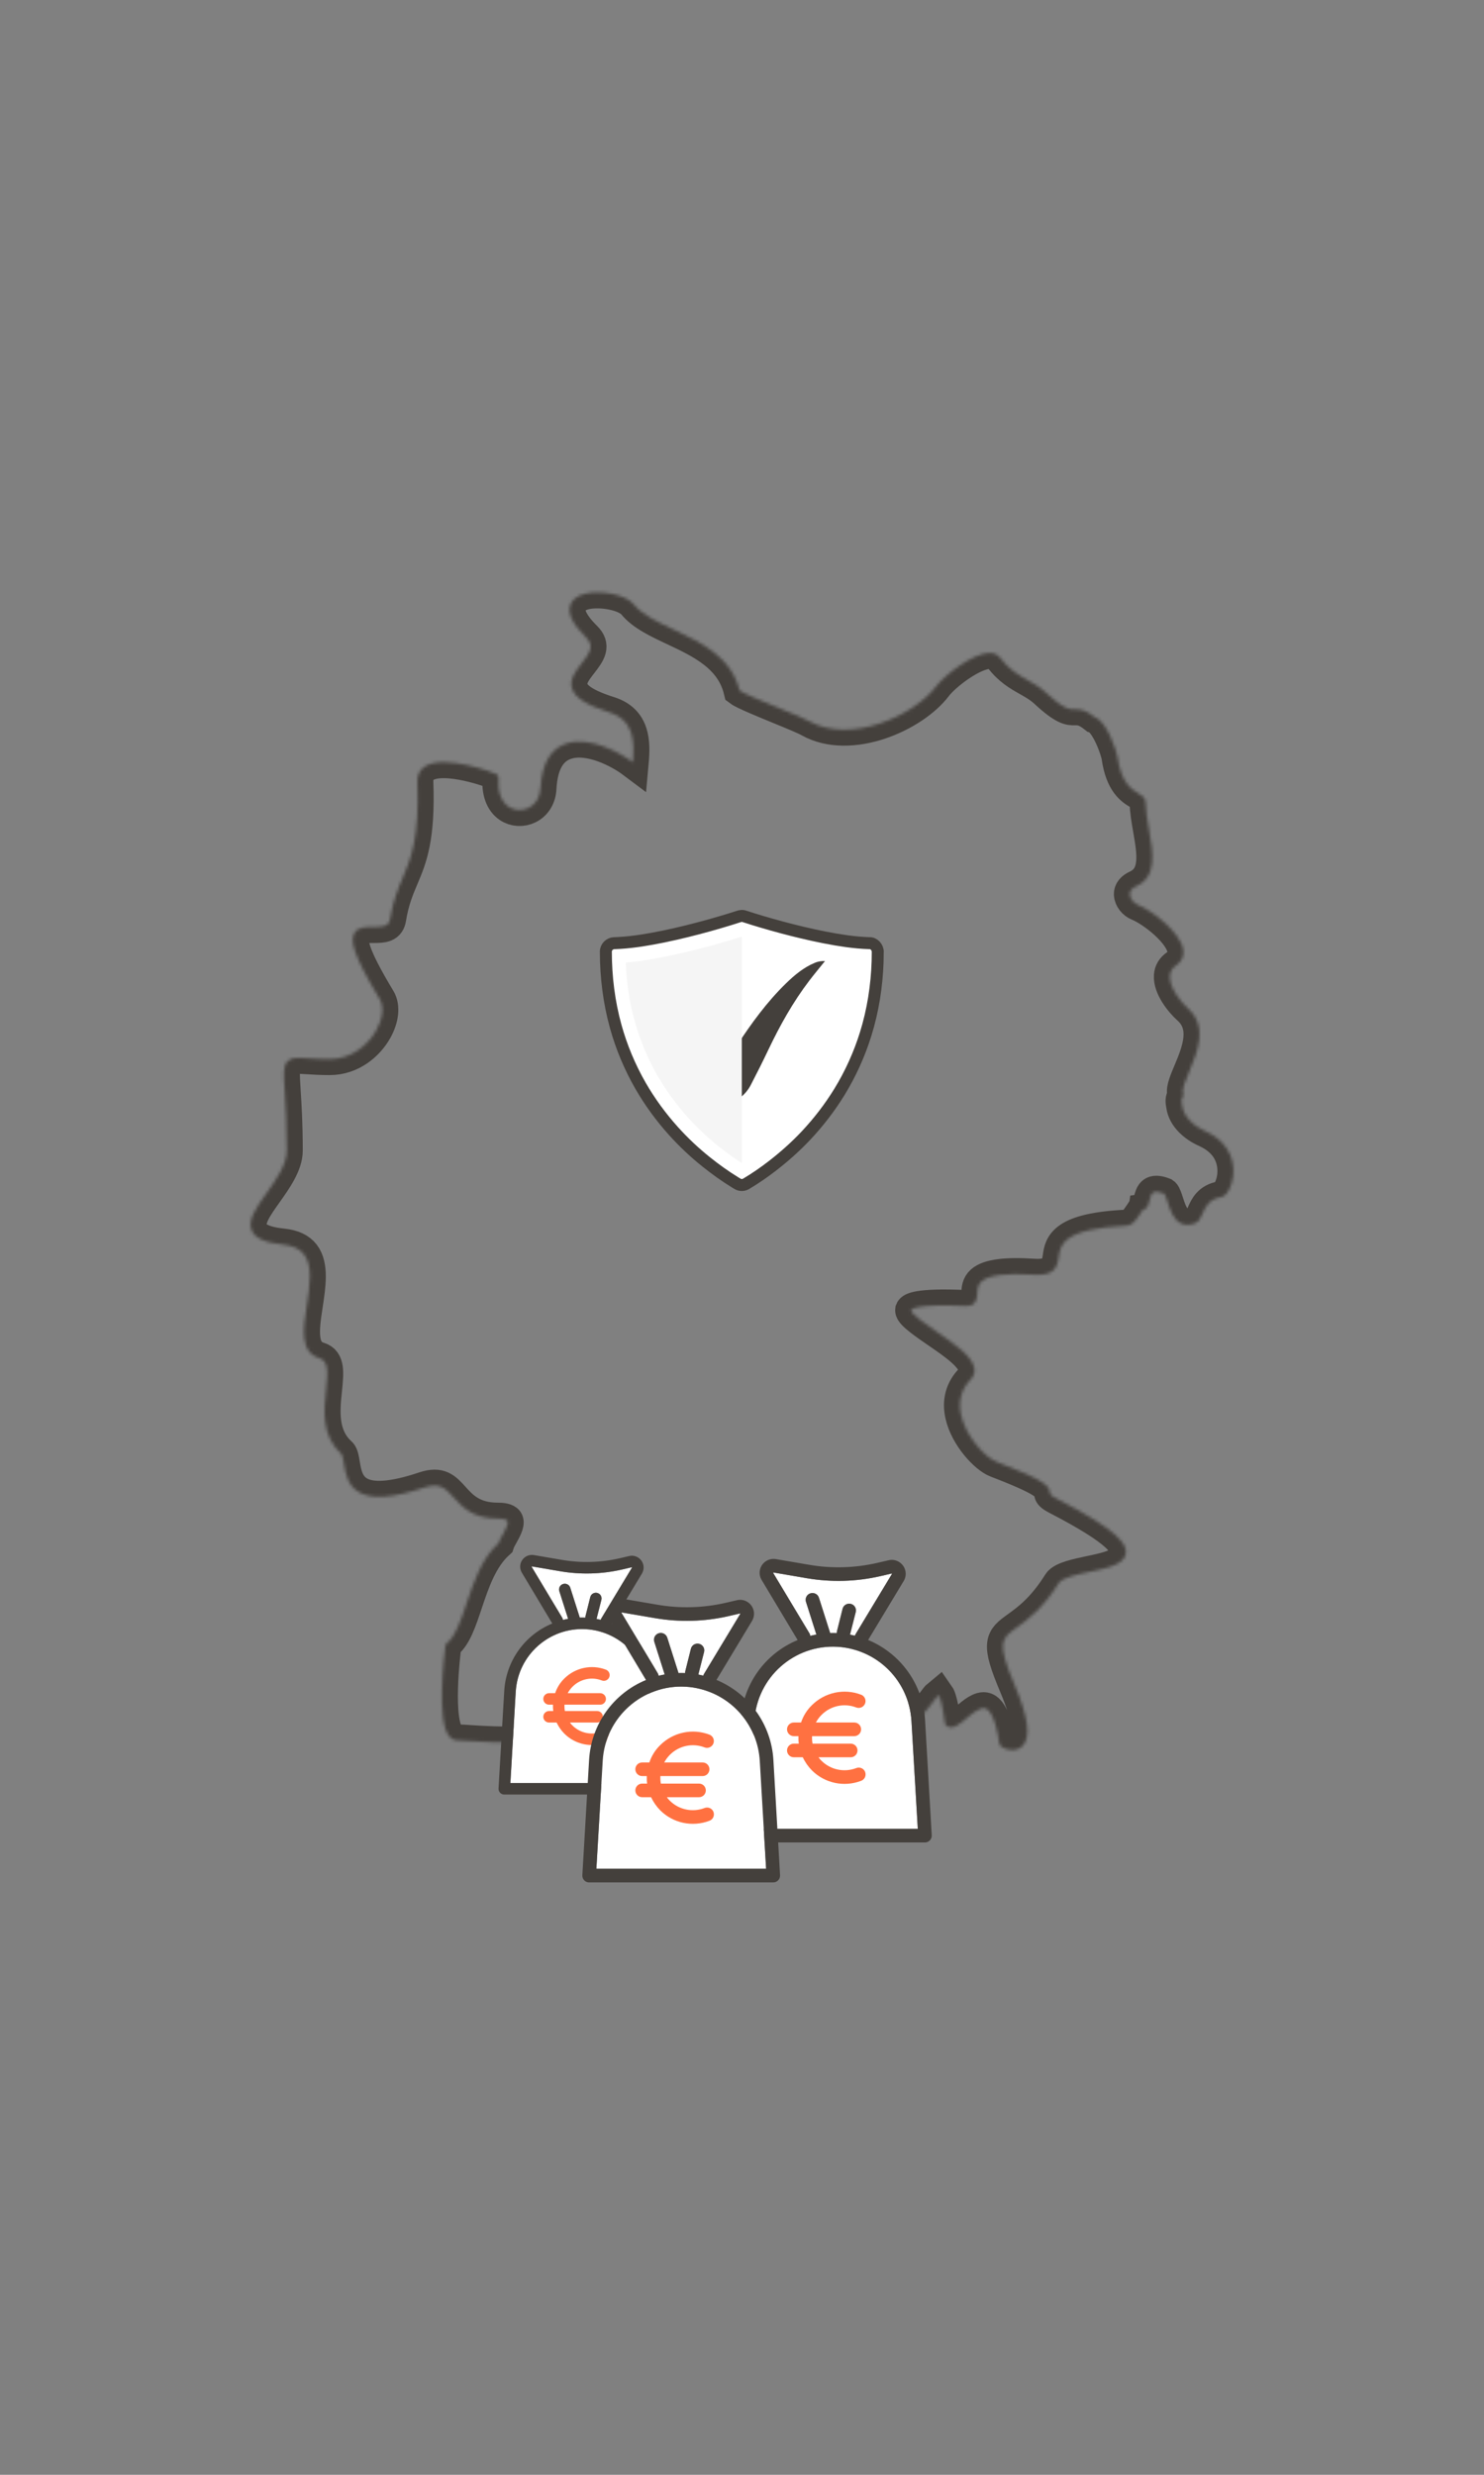 <svg width="480" height="800" viewBox="0 0 480 800" fill="none" xmlns="http://www.w3.org/2000/svg">
<rect x="0" y="0" width="480" height="800" fill="#808080" stroke="none"/>
<mask id="path-1-inside-1_1_7538" fill="white">
<path d="M389.842 365.675C386.537 364.196 382.843 361.243 382.352 357.326C382.099 355.943 382.04 355.417 382.583 354.523C382.784 354.179 382.83 353.769 382.698 353.393C382.247 352.115 383.487 349.167 384.685 346.319C387.251 340.206 390.766 331.838 384.322 326.068C381.807 323.818 378.145 319.134 378.389 315.448C378.48 314.041 379.154 312.927 380.459 312.038C382.167 310.865 382.956 309.208 382.741 307.241C382.132 301.627 372.773 294.419 368.075 292.512C366.665 291.965 365.487 290.432 365.449 289.1C365.411 288.013 366.142 287.119 367.61 286.44C374.282 283.374 372.947 275.687 371.653 268.251C371.13 265.241 370.593 262.127 370.515 259.171C370.432 257.786 369.299 257.115 368.203 256.465C366.134 255.241 362.665 253.187 361.449 244.698C361.223 242.883 357.975 233.117 354.211 231.919C351.094 229.425 349.47 229.267 347.601 229.291C345.996 229.345 344.133 229.355 337.977 223.626C336.17 221.98 334.218 220.88 332.331 219.817C329.426 218.179 326.424 216.482 323.501 212.638C322.985 211.932 321.981 211.091 320.137 211.078H320.091C314.827 211.078 305.645 218.125 302.85 221.814C295.508 231.514 275.026 240.556 261.818 233.184C260.355 232.341 256.545 230.775 252.129 228.966C247.476 227.057 240.542 224.211 239.197 223.199C236.558 212.305 226.71 207.671 218.017 203.58C212.701 201.08 207.686 198.723 204.886 195.249C202.285 192.143 194.419 190.841 189.678 191.818C186.067 192.57 184.821 194.358 184.418 195.73C183.61 198.452 185.264 201.802 189.476 205.977C192.309 208.766 190.867 210.933 188.072 214.525C186.126 217.03 184.118 219.621 185.03 222.56C185.957 225.546 189.67 227.924 197.077 230.279C205.176 232.81 205.251 239.909 204.664 246.384C200.18 243.02 190.854 238.201 183.667 240.212C178.233 241.726 175.258 246.629 174.829 254.79C174.692 257.676 173.306 259.996 171.014 261.147C168.922 262.2 166.447 262.073 164.552 260.806C162.079 259.147 160.898 255.837 161.233 251.493C161.274 250.991 161.027 250.505 160.592 250.247C159.776 249.756 144.046 243.896 137.667 247.619C135.861 248.677 134.937 250.409 134.996 252.637C135.67 271.003 132.921 277.494 130.26 283.766C128.733 287.369 127.154 291.092 126.22 296.87C125.817 299.444 124.182 299.705 120.579 299.664C118.236 299.664 115.782 299.621 114.633 301.627C113.264 304.027 114.128 308.572 122.8 322.951C124.273 325.376 123.855 329.25 121.712 333.067C119.183 337.567 113.889 342.372 106.622 342.372C103.754 342.372 101.494 342.227 99.676 342.112C96.213 341.884 94.304 341.763 93.021 343.051C91.563 344.509 91.719 346.955 92.1 352.861C92.379 357.229 92.763 363.216 92.763 371.949C92.763 376.473 89.271 381.386 86.186 385.727C82.841 390.436 79.949 394.503 81.477 397.873C82.586 400.316 85.791 401.725 91.555 402.313C94.745 402.657 96.968 403.696 98.345 405.484C101.188 409.178 100.197 415.68 99.236 421.968C98.098 429.426 96.919 437.136 103.287 439.026C106.278 439.963 106.074 443.365 105.462 449.303C104.78 455.889 103.934 464.082 110.241 469.774C110.77 470.262 111.019 471.777 111.261 473.245C111.741 476.158 112.404 480.145 116.021 482.322C120.093 484.773 127.052 484.29 137.273 480.853C142.333 479.192 144.057 481.125 146.696 484.035C149.466 487.098 152.919 490.916 161.097 490.916C163.494 490.916 164.015 491.49 164.117 491.667C164.608 492.505 163.29 494.857 162.501 496.264C161.958 497.233 161.478 498.094 161.239 498.849C155.759 503.807 153.174 511.537 150.889 518.372C149.066 523.827 147.346 528.976 144.556 531.162C144.28 531.376 144.103 531.693 144.057 532.04C143.735 534.528 141.061 556.478 145.364 561.37C146.062 562.164 146.943 562.583 147.883 562.58C148.838 562.602 150.21 562.693 151.834 562.798C162.501 563.509 173.231 563.856 177.25 559.971C178.319 558.935 178.861 557.611 178.815 556.124C178.662 552.969 180.053 551.187 183.189 550.51C192.633 548.497 211.617 557.396 212.653 559.917C212.653 562.025 212.363 563.525 212.148 564.621C211.891 565.971 211.684 567.04 212.398 567.963C213.297 569.131 214.817 569.23 219.851 569.563C221.577 569.676 223.727 569.818 226.399 570.039C227.932 570.165 229.285 571.059 230.589 571.92C231.875 572.769 233.196 573.641 234.633 573.641C235.035 573.641 235.454 573.572 235.876 573.413C238.16 572.559 239.908 569.295 241.903 562.159C242.413 560.433 245.511 557.815 249.396 557.469C252.69 557.176 257.444 558.438 261.281 566.103C262.419 568.406 263.737 569.614 265.305 569.794C268.081 570.151 270.368 567.268 273.313 563.681C278.111 557.845 283.566 551.235 291.73 555.254C296.394 557.512 299.596 553.12 301.723 550.215C302.292 549.442 303.108 548.328 303.586 547.944C303.959 548.472 304.746 550.36 305.645 557.034C305.701 557.431 305.93 557.786 306.273 557.992C308.247 559.187 310.37 557.37 312.639 555.455C314.639 553.764 317.141 551.648 318.824 552.295C319.909 552.704 321.917 554.714 323.235 563.598C323.399 564.599 324.631 565.152 325.63 565.442C327.772 566.062 329.678 565.614 330.889 564.25C333.413 561.413 332.57 555.12 328.309 545.012C322.338 530.823 323.729 529.819 328.905 526.077C332.425 523.537 337.238 520.061 342.465 511.725C343.539 509.988 348.495 508.943 352.474 508.103C358.233 506.889 363.672 505.743 364.158 502.159C364.544 499.324 362.203 495.012 341.939 484.529C339.714 483.38 339.668 482.98 339.63 482.628C339.381 480.386 338.409 478.698 322.228 472.48C318.73 471.13 312.413 464.434 310.856 457.411C309.873 452.973 310.902 449.137 313.909 446.012C314.872 445.021 315.313 443.824 315.189 442.556C314.789 438.599 308.837 434.519 303.079 430.569C299.884 428.381 294.539 424.714 294.708 423.493C294.796 423.28 296.074 421.425 312.368 422.172C312.459 422.174 312.547 422.174 312.631 422.174C315.871 422.174 316.008 419.624 316.091 418.083C316.169 416.668 316.242 415.326 317.484 414.222C319.769 412.201 325.361 411.479 334.044 412.042C340.986 412.536 341.923 409.854 342.42 406.319C342.962 402.461 343.706 397.183 364.603 396.189C366.287 396.069 367.476 394.329 368.62 392.646C369.009 392.074 369.597 391.212 369.624 391.118C371.111 390.906 371.479 389.37 371.771 388.133C372.029 387.051 372.322 385.826 373.092 385.424C373.766 385.072 374.964 385.217 376.483 385.818C376.859 386.079 377.377 387.676 377.718 388.734C378.521 391.207 379.522 394.286 381.973 395.467C383.299 396.103 384.832 396.09 386.626 395.416C387.82 394.89 388.371 393.639 388.959 392.315C389.917 390.13 391.01 387.655 394.964 386.984C396.967 386.648 398.452 383.319 398.828 380.358C399.217 377.324 399.12 369.823 389.829 365.673L389.842 365.675Z"/>
</mask>
<path d="M389.842 365.675C386.537 364.196 382.843 361.243 382.352 357.326C382.099 355.943 382.04 355.417 382.583 354.523C382.784 354.179 382.83 353.769 382.698 353.393C382.247 352.115 383.487 349.167 384.685 346.319C387.251 340.206 390.766 331.838 384.322 326.068C381.807 323.818 378.145 319.134 378.389 315.448C378.48 314.041 379.154 312.927 380.459 312.038C382.167 310.865 382.956 309.208 382.741 307.241C382.132 301.627 372.773 294.419 368.075 292.512C366.665 291.965 365.487 290.432 365.449 289.1C365.411 288.013 366.142 287.119 367.61 286.44C374.282 283.374 372.947 275.687 371.653 268.251C371.13 265.241 370.593 262.127 370.515 259.171C370.432 257.786 369.299 257.115 368.203 256.465C366.134 255.241 362.665 253.187 361.449 244.698C361.223 242.883 357.975 233.117 354.211 231.919C351.094 229.425 349.47 229.267 347.601 229.291C345.996 229.345 344.133 229.355 337.977 223.626C336.17 221.98 334.218 220.88 332.331 219.817C329.426 218.179 326.424 216.482 323.501 212.638C322.985 211.932 321.981 211.091 320.137 211.078H320.091C314.827 211.078 305.645 218.125 302.85 221.814C295.508 231.514 275.026 240.556 261.818 233.184C260.355 232.341 256.545 230.775 252.129 228.966C247.476 227.057 240.542 224.211 239.197 223.199C236.558 212.305 226.71 207.671 218.017 203.58C212.701 201.08 207.686 198.723 204.886 195.249C202.285 192.143 194.419 190.841 189.678 191.818C186.067 192.57 184.821 194.358 184.418 195.73C183.61 198.452 185.264 201.802 189.476 205.977C192.309 208.766 190.867 210.933 188.072 214.525C186.126 217.03 184.118 219.621 185.03 222.56C185.957 225.546 189.67 227.924 197.077 230.279C205.176 232.81 205.251 239.909 204.664 246.384C200.18 243.02 190.854 238.201 183.667 240.212C178.233 241.726 175.258 246.629 174.829 254.79C174.692 257.676 173.306 259.996 171.014 261.147C168.922 262.2 166.447 262.073 164.552 260.806C162.079 259.147 160.898 255.837 161.233 251.493C161.274 250.991 161.027 250.505 160.592 250.247C159.776 249.756 144.046 243.896 137.667 247.619C135.861 248.677 134.937 250.409 134.996 252.637C135.67 271.003 132.921 277.494 130.26 283.766C128.733 287.369 127.154 291.092 126.22 296.87C125.817 299.444 124.182 299.705 120.579 299.664C118.236 299.664 115.782 299.621 114.633 301.627C113.264 304.027 114.128 308.572 122.8 322.951C124.273 325.376 123.855 329.25 121.712 333.067C119.183 337.567 113.889 342.372 106.622 342.372C103.754 342.372 101.494 342.227 99.676 342.112C96.213 341.884 94.304 341.763 93.021 343.051C91.563 344.509 91.719 346.955 92.1 352.861C92.379 357.229 92.763 363.216 92.763 371.949C92.763 376.473 89.271 381.386 86.186 385.727C82.841 390.436 79.949 394.503 81.477 397.873C82.586 400.316 85.791 401.725 91.555 402.313C94.745 402.657 96.968 403.696 98.345 405.484C101.188 409.178 100.197 415.68 99.236 421.968C98.098 429.426 96.919 437.136 103.287 439.026C106.278 439.963 106.074 443.365 105.462 449.303C104.78 455.889 103.934 464.082 110.241 469.774C110.77 470.262 111.019 471.777 111.261 473.245C111.741 476.158 112.404 480.145 116.021 482.322C120.093 484.773 127.052 484.29 137.273 480.853C142.333 479.192 144.057 481.125 146.696 484.035C149.466 487.098 152.919 490.916 161.097 490.916C163.494 490.916 164.015 491.49 164.117 491.667C164.608 492.505 163.29 494.857 162.501 496.264C161.958 497.233 161.478 498.094 161.239 498.849C155.759 503.807 153.174 511.537 150.889 518.372C149.066 523.827 147.346 528.976 144.556 531.162C144.28 531.376 144.103 531.693 144.057 532.04C143.735 534.528 141.061 556.478 145.364 561.37C146.062 562.164 146.943 562.583 147.883 562.58C148.838 562.602 150.21 562.693 151.834 562.798C162.501 563.509 173.231 563.856 177.25 559.971C178.319 558.935 178.861 557.611 178.815 556.124C178.662 552.969 180.053 551.187 183.189 550.51C192.633 548.497 211.617 557.396 212.653 559.917C212.653 562.025 212.363 563.525 212.148 564.621C211.891 565.971 211.684 567.04 212.398 567.963C213.297 569.131 214.817 569.23 219.851 569.563C221.577 569.676 223.727 569.818 226.399 570.039C227.932 570.165 229.285 571.059 230.589 571.92C231.875 572.769 233.196 573.641 234.633 573.641C235.035 573.641 235.454 573.572 235.876 573.413C238.16 572.559 239.908 569.295 241.903 562.159C242.413 560.433 245.511 557.815 249.396 557.469C252.69 557.176 257.444 558.438 261.281 566.103C262.419 568.406 263.737 569.614 265.305 569.794C268.081 570.151 270.368 567.268 273.313 563.681C278.111 557.845 283.566 551.235 291.73 555.254C296.394 557.512 299.596 553.12 301.723 550.215C302.292 549.442 303.108 548.328 303.586 547.944C303.959 548.472 304.746 550.36 305.645 557.034C305.701 557.431 305.93 557.786 306.273 557.992C308.247 559.187 310.37 557.37 312.639 555.455C314.639 553.764 317.141 551.648 318.824 552.295C319.909 552.704 321.917 554.714 323.235 563.598C323.399 564.599 324.631 565.152 325.63 565.442C327.772 566.062 329.678 565.614 330.889 564.25C333.413 561.413 332.57 555.12 328.309 545.012C322.338 530.823 323.729 529.819 328.905 526.077C332.425 523.537 337.238 520.061 342.465 511.725C343.539 509.988 348.495 508.943 352.474 508.103C358.233 506.889 363.672 505.743 364.158 502.159C364.544 499.324 362.203 495.012 341.939 484.529C339.714 483.38 339.668 482.98 339.63 482.628C339.381 480.386 338.409 478.698 322.228 472.48C318.73 471.13 312.413 464.434 310.856 457.411C309.873 452.973 310.902 449.137 313.909 446.012C314.872 445.021 315.313 443.824 315.189 442.556C314.789 438.599 308.837 434.519 303.079 430.569C299.884 428.381 294.539 424.714 294.708 423.493C294.796 423.28 296.074 421.425 312.368 422.172C312.459 422.174 312.547 422.174 312.631 422.174C315.871 422.174 316.008 419.624 316.091 418.083C316.169 416.668 316.242 415.326 317.484 414.222C319.769 412.201 325.361 411.479 334.044 412.042C340.986 412.536 341.923 409.854 342.42 406.319C342.962 402.461 343.706 397.183 364.603 396.189C366.287 396.069 367.476 394.329 368.62 392.646C369.009 392.074 369.597 391.212 369.624 391.118C371.111 390.906 371.479 389.37 371.771 388.133C372.029 387.051 372.322 385.826 373.092 385.424C373.766 385.072 374.964 385.217 376.483 385.818C376.859 386.079 377.377 387.676 377.718 388.734C378.521 391.207 379.522 394.286 381.973 395.467C383.299 396.103 384.832 396.09 386.626 395.416C387.82 394.89 388.371 393.639 388.959 392.315C389.917 390.13 391.01 387.655 394.964 386.984C396.967 386.648 398.452 383.319 398.828 380.358C399.217 377.324 399.12 369.823 389.829 365.673L389.842 365.675Z" stroke="#44403C" stroke-width="10.328" mask="url(#path-1-inside-1_1_7538)"/>
<path d="M283.911 307.655C283.911 308.7 283.897 309.745 283.863 310.79C283.603 318.725 282.367 326.666 280.005 334.239C277.97 340.774 275.122 347.083 271.558 352.901C268.444 357.975 264.784 362.734 260.721 367.057C257.32 370.676 253.612 373.961 249.7 376.979C247.016 379.048 244.216 380.973 241.307 382.694C240.467 383.193 239.409 383.193 238.576 382.694C238.296 382.53 238.016 382.36 237.736 382.189C234.506 380.216 231.44 378.003 228.476 375.64C224.673 372.609 221.115 369.263 217.851 365.637C213.816 361.15 210.203 356.234 207.178 350.983C203.723 344.973 201.005 338.493 199.148 331.794C196.976 323.962 195.966 315.781 195.959 307.649C195.959 306.119 197.209 304.938 198.67 304.89C201.094 304.822 203.505 304.583 205.908 304.268C206.413 304.2 206.912 304.125 207.41 304.05C212.334 303.299 217.216 302.247 222.058 301.059C226.414 299.987 230.744 298.799 235.039 297.495C235.899 297.235 236.753 296.969 237.606 296.696C237.989 296.573 238.371 296.45 238.747 296.327C239.136 296.197 239.511 296.095 239.928 296.074C240.351 296.054 240.727 296.197 241.109 296.327C242.796 296.88 244.489 297.399 246.19 297.904C250.615 299.222 255.074 300.417 259.567 301.482C264.32 302.609 269.113 303.586 273.955 304.262C276.358 304.576 278.769 304.815 281.193 304.883C282.654 304.815 283.904 306.194 283.904 307.642L283.911 307.655Z" fill="white" stroke="#44403C" stroke-width="3.873" stroke-miterlimit="10"/>
<path d="M263.607 311.21C259.927 312.726 256.936 315.239 254.129 317.984C248.065 323.904 243.108 330.713 238.471 337.766C237.747 338.873 237.003 339.972 236.115 341.304C235.726 340.471 235.542 339.945 235.255 339.48C233.814 337.166 232.558 334.694 230.837 332.597C227.88 329.005 223.995 328.562 220.089 331.068C219.16 331.662 218.348 332.433 217.337 333.239C217.87 333.765 218.266 334.093 218.58 334.482C220.792 337.186 223.435 339.658 225.074 342.669C226.474 345.237 227.511 347.975 228.502 350.72C229.184 352.605 229.512 355.814 231.533 356.722C232.701 357.248 234.067 357.146 235.31 356.832C238.587 355.999 241.285 353.711 242.835 350.741C244.808 346.951 246.727 343.12 248.564 339.262C252.285 331.45 256.485 323.932 261.743 317.035C263.395 314.87 265.144 312.781 266.851 310.657C265.69 310.63 264.604 310.801 263.614 311.203L263.607 311.21Z" fill="#44403C"/>
<g style="mix-blend-mode:multiply">
<path d="M239.93 302.747C239.787 302.794 239.65 302.835 239.507 302.883C238.66 303.149 237.8 303.423 236.857 303.709C232.48 305.041 228.001 306.27 223.542 307.363C217.915 308.742 212.95 309.753 208.362 310.456C207.788 310.545 207.235 310.62 206.764 310.688H206.723C205.193 310.893 203.752 311.05 202.394 311.166C202.653 317.735 203.616 324.065 205.275 330.04C206.989 336.227 209.482 342.175 212.671 347.719C215.402 352.465 218.727 357.027 222.545 361.274C225.535 364.6 228.854 367.727 232.405 370.554C235.034 372.65 237.506 374.433 239.937 375.976V302.747H239.93Z" fill="#F5F5F5"/>
</g>
<path d="M250.087 508.465C250.087 508.443 250.087 508.421 250.109 508.377C250.153 508.333 250.175 508.333 250.197 508.333L260.881 510.161C268.812 511.527 276.941 511.307 284.783 509.501L288.374 508.663C288.418 508.641 288.462 508.663 288.484 508.708C288.506 508.752 288.506 508.752 288.506 508.774L276.742 528.247C276.654 528.402 276.566 528.578 276.522 528.754C275.993 528.622 275.465 528.512 274.936 528.402C274.936 528.38 274.958 528.358 274.958 528.314L276.786 521.132C277.095 519.942 276.368 518.753 275.2 518.466C274.033 518.18 272.821 518.885 272.535 520.053L270.728 527.256C270.662 527.476 270.662 527.697 270.662 527.917C270.244 527.895 269.825 527.895 269.406 527.895C269.12 527.895 268.812 527.895 268.525 527.917L264.89 516.506C264.538 515.338 263.304 514.699 262.137 515.052C260.969 515.404 260.33 516.638 260.683 517.806C260.683 517.828 260.683 517.828 260.705 517.85L264.053 528.38C263.392 528.49 262.754 528.644 262.093 528.798C262.049 528.49 261.961 528.203 261.784 527.939L250.087 508.465ZM241.958 591.185L244.007 556.247C244.844 542.214 256.894 531.508 270.927 532.345C272.469 532.433 274.011 532.675 275.509 533.05C286.325 535.737 294.123 545.122 294.806 556.247L296.855 591.185H241.958Z" fill="white"/>
<path d="M299.212 555.982C298.53 544.548 291.37 534.525 280.796 530.141L292.361 510.976C292.383 510.954 292.405 510.91 292.405 510.888C293.595 508.707 292.78 505.975 290.577 504.786C289.608 504.257 288.484 504.103 287.427 504.367L283.814 505.204C276.544 506.878 269.01 507.099 261.653 505.821L250.968 503.993C248.523 503.574 246.188 505.226 245.769 507.671C245.593 508.663 245.769 509.676 246.254 510.557C246.276 510.579 246.276 510.623 246.298 510.645L257.996 530.163C247.4 534.525 240.262 544.571 239.601 556.004L237.42 593.277C237.354 594.489 238.279 595.524 239.469 595.59C239.513 595.59 239.557 595.59 239.601 595.59H299.168C300.38 595.59 301.371 594.621 301.371 593.409C301.371 593.365 301.371 593.321 301.371 593.277L299.212 555.982ZM250.087 508.465C250.087 508.442 250.087 508.42 250.109 508.376C250.153 508.332 250.175 508.332 250.197 508.332L260.882 510.161C268.812 511.527 276.941 511.306 284.783 509.5L288.374 508.663C288.418 508.641 288.462 508.663 288.484 508.707C288.506 508.751 288.506 508.751 288.506 508.773L276.743 528.247C276.654 528.401 276.566 528.577 276.522 528.753C275.994 528.621 275.465 528.511 274.936 528.401C274.936 528.379 274.958 528.357 274.958 528.313L276.787 521.131C277.095 519.942 276.368 518.752 275.201 518.466C274.033 518.179 272.821 518.884 272.535 520.052L270.729 527.255C270.663 527.476 270.663 527.696 270.663 527.916C270.244 527.894 269.825 527.894 269.407 527.894C269.12 527.894 268.812 527.894 268.526 527.916L264.891 516.505C264.538 515.338 263.305 514.699 262.137 515.051C260.97 515.404 260.331 516.637 260.683 517.805C260.683 517.827 260.683 517.827 260.705 517.849L264.054 528.379C263.393 528.489 262.754 528.643 262.093 528.798C262.049 528.489 261.961 528.203 261.785 527.938L250.087 508.465ZM241.958 591.184L244.007 556.246C244.844 542.213 256.894 531.507 270.927 532.344C272.469 532.432 274.011 532.675 275.509 533.049C286.325 535.737 294.124 545.121 294.807 556.246L296.855 591.184H241.958Z" fill="#44403C"/>
<path d="M279.849 572.856C279.453 571.71 278.197 571.115 277.029 571.512C276.985 571.534 276.941 571.534 276.919 571.556C273.042 573.032 268.636 572.107 265.706 569.177C265.354 568.846 265.023 568.472 264.759 568.053H275.157C276.369 568.053 277.36 567.062 277.36 565.85C277.36 564.639 276.369 563.647 275.157 563.647H262.821C262.666 562.854 262.622 562.039 262.666 561.224H276.325C277.536 561.224 278.527 560.233 278.527 559.021C278.527 557.809 277.536 556.818 276.325 556.818H263.9C264.385 555.915 265.001 555.078 265.728 554.351C268.658 551.399 273.064 550.452 276.941 551.95C278.065 552.39 279.343 551.84 279.805 550.694C280.246 549.571 279.695 548.293 278.549 547.83H278.527C273.02 545.715 266.786 547.059 262.6 551.223C260.992 552.787 259.803 554.703 259.098 556.818H256.762C255.551 556.818 254.56 557.809 254.56 559.021C254.56 560.233 255.551 561.224 256.762 561.224H258.26C258.238 562.039 258.26 562.854 258.371 563.647H256.762C255.551 563.647 254.56 564.639 254.56 565.85C254.56 567.062 255.551 568.053 256.762 568.053H259.648C260.397 569.617 261.389 571.049 262.6 572.283C266.764 576.446 272.998 577.768 278.505 575.675C279.651 575.279 280.246 574.023 279.849 572.856Z" fill="#FF7141"/>
<path d="M171.953 506.472C171.953 506.453 171.953 506.434 171.972 506.397C172.009 506.36 172.028 506.36 172.046 506.36L181.075 507.905C187.777 509.059 194.647 508.873 201.274 507.347L204.309 506.639C204.346 506.62 204.383 506.639 204.402 506.676C204.42 506.714 204.42 506.714 204.42 506.732L194.479 523.189C194.405 523.319 194.33 523.468 194.293 523.617C193.846 523.505 193.399 523.412 192.953 523.319C192.953 523.301 192.971 523.282 192.971 523.245L194.516 517.176C194.777 516.171 194.163 515.165 193.176 514.923C192.189 514.681 191.165 515.277 190.923 516.264L189.397 522.351C189.341 522.537 189.341 522.724 189.341 522.91C188.987 522.891 188.634 522.891 188.28 522.891C188.038 522.891 187.777 522.891 187.535 522.91L184.464 513.267C184.166 512.28 183.123 511.74 182.137 512.038C181.15 512.336 180.61 513.378 180.908 514.365C180.908 514.383 180.908 514.383 180.926 514.402L183.756 523.301C183.198 523.394 182.658 523.524 182.099 523.654C182.062 523.394 181.988 523.152 181.839 522.928L171.953 506.472ZM165.084 576.376L166.815 546.85C167.523 534.992 177.706 525.944 189.564 526.652C190.868 526.726 192.171 526.931 193.437 527.247C202.577 529.519 209.167 537.449 209.744 546.85L211.476 576.376H165.084Z" fill="white"/>
<path d="M213.468 546.626C212.891 536.964 206.84 528.494 197.904 524.789L207.678 508.593C207.697 508.574 207.715 508.537 207.715 508.518C208.72 506.675 208.032 504.367 206.17 503.362C205.351 502.915 204.401 502.785 203.508 503.008L200.455 503.715C194.311 505.13 187.945 505.316 181.727 504.237L172.698 502.692C170.632 502.338 168.658 503.734 168.304 505.8C168.156 506.638 168.304 507.495 168.714 508.239C168.733 508.258 168.733 508.295 168.751 508.314L178.637 524.808C169.682 528.494 163.65 536.983 163.092 546.645L161.249 578.143C161.193 579.167 161.975 580.042 162.98 580.098C163.017 580.098 163.055 580.098 163.092 580.098H213.43C214.454 580.098 215.292 579.279 215.292 578.255C215.292 578.218 215.292 578.181 215.292 578.143L213.468 546.626ZM171.953 506.471C171.953 506.452 171.953 506.433 171.972 506.396C172.009 506.359 172.028 506.359 172.046 506.359L181.075 507.904C187.777 509.058 194.647 508.872 201.274 507.346L204.308 506.638C204.346 506.62 204.383 506.638 204.401 506.675C204.42 506.713 204.42 506.713 204.42 506.731L194.479 523.188C194.405 523.318 194.33 523.467 194.293 523.616C193.846 523.505 193.399 523.411 192.952 523.318C192.952 523.3 192.971 523.281 192.971 523.244L194.516 517.175C194.777 516.17 194.163 515.164 193.176 514.922C192.189 514.68 191.165 515.276 190.923 516.263L189.397 522.35C189.341 522.536 189.341 522.723 189.341 522.909C188.987 522.89 188.633 522.89 188.28 522.89C188.038 522.89 187.777 522.89 187.535 522.909L184.463 513.266C184.166 512.279 183.123 511.739 182.136 512.037C181.15 512.335 180.61 513.377 180.908 514.364C180.908 514.383 180.908 514.383 180.926 514.401L183.756 523.3C183.198 523.393 182.658 523.523 182.099 523.653C182.062 523.393 181.987 523.151 181.839 522.927L171.953 506.471ZM165.084 576.375L166.815 546.849C167.523 534.991 177.706 525.943 189.564 526.651C190.867 526.725 192.171 526.93 193.436 527.246C202.577 529.518 209.167 537.448 209.744 546.849L211.476 576.375H165.084Z" fill="#44403C"/>
<path d="M197.104 560.885C196.769 559.917 195.708 559.415 194.721 559.75C194.684 559.768 194.647 559.768 194.628 559.787C191.351 561.034 187.628 560.252 185.152 557.776C184.854 557.497 184.575 557.181 184.352 556.827H193.139C194.163 556.827 195 555.989 195 554.965C195 553.941 194.163 553.104 193.139 553.104H182.714C182.583 552.433 182.546 551.745 182.583 551.056H194.125C195.149 551.056 195.987 550.218 195.987 549.194C195.987 548.17 195.149 547.333 194.125 547.333H183.626C184.035 546.569 184.557 545.862 185.171 545.248C187.647 542.753 191.37 541.952 194.647 543.218C195.596 543.591 196.676 543.125 197.067 542.157C197.439 541.208 196.974 540.128 196.006 539.737H195.987C191.333 537.95 186.064 539.086 182.527 542.604C181.168 543.926 180.163 545.545 179.567 547.333H177.594C176.57 547.333 175.732 548.17 175.732 549.194C175.732 550.218 176.57 551.056 177.594 551.056H178.86C178.841 551.745 178.86 552.433 178.953 553.104H177.594C176.57 553.104 175.732 553.941 175.732 554.965C175.732 555.989 176.57 556.827 177.594 556.827H180.033C180.666 558.149 181.503 559.359 182.527 560.401C186.046 563.92 191.314 565.037 195.968 563.268C196.936 562.933 197.439 561.872 197.104 560.885Z" fill="#FF7141"/>
<path d="M201.027 521.376C201.027 521.354 201.027 521.332 201.049 521.288C201.093 521.244 201.115 521.244 201.137 521.244L211.822 523.072C219.752 524.438 227.881 524.218 235.723 522.411L239.314 521.574C239.358 521.552 239.402 521.574 239.424 521.618C239.446 521.662 239.446 521.662 239.446 521.684L227.683 541.158C227.595 541.312 227.506 541.489 227.462 541.665C226.934 541.533 226.405 541.422 225.876 541.312C225.876 541.29 225.898 541.268 225.898 541.224L227.727 534.043C228.035 532.853 227.308 531.664 226.141 531.377C224.973 531.091 223.761 531.796 223.475 532.963L221.669 540.167C221.603 540.387 221.603 540.607 221.603 540.828C221.184 540.806 220.765 540.806 220.347 540.806C220.061 540.806 219.752 540.806 219.466 540.828L215.831 529.417C215.478 528.249 214.245 527.61 213.077 527.963C211.91 528.315 211.271 529.549 211.623 530.716C211.623 530.738 211.623 530.738 211.645 530.76L214.994 541.29C214.333 541.4 213.694 541.555 213.033 541.709C212.989 541.4 212.901 541.114 212.725 540.85L201.027 521.376ZM192.898 604.096L194.947 569.157C195.784 555.125 207.834 544.418 221.867 545.256C223.409 545.344 224.951 545.586 226.449 545.961C237.265 548.648 245.064 558.033 245.747 569.157L247.795 604.096H192.898Z" fill="white"/>
<path d="M250.153 568.892C249.47 557.459 242.31 547.436 231.736 543.052L243.302 523.886C243.324 523.864 243.346 523.82 243.346 523.798C244.535 521.617 243.72 518.886 241.517 517.696C240.548 517.168 239.425 517.013 238.367 517.278L234.754 518.115C227.485 519.789 219.951 520.009 212.593 518.732L201.909 516.903C199.464 516.485 197.128 518.137 196.71 520.582C196.534 521.573 196.71 522.587 197.194 523.468C197.217 523.49 197.217 523.534 197.239 523.556L208.936 543.074C198.34 547.436 191.203 557.481 190.542 568.914L188.361 606.188C188.295 607.4 189.22 608.435 190.409 608.501C190.454 608.501 190.498 608.501 190.542 608.501H250.109C251.32 608.501 252.312 607.532 252.312 606.32C252.312 606.276 252.312 606.232 252.312 606.188L250.153 568.892ZM201.028 521.375C201.028 521.353 201.028 521.331 201.05 521.287C201.094 521.243 201.116 521.243 201.138 521.243L211.822 523.071C219.752 524.437 227.881 524.217 235.724 522.411L239.314 521.573C239.359 521.551 239.403 521.573 239.425 521.617C239.447 521.662 239.447 521.662 239.447 521.684L227.683 541.157C227.595 541.312 227.507 541.488 227.463 541.664C226.934 541.532 226.405 541.422 225.877 541.312C225.877 541.29 225.899 541.268 225.899 541.224L227.727 534.042C228.035 532.852 227.309 531.663 226.141 531.376C224.973 531.09 223.762 531.795 223.475 532.963L221.669 540.166C221.603 540.386 221.603 540.607 221.603 540.827C221.184 540.805 220.766 540.805 220.347 540.805C220.061 540.805 219.752 540.805 219.466 540.827L215.831 529.416C215.479 528.248 214.245 527.609 213.078 527.962C211.91 528.314 211.271 529.548 211.624 530.716C211.624 530.738 211.624 530.738 211.646 530.76L214.994 541.29C214.333 541.4 213.694 541.554 213.034 541.708C212.989 541.4 212.901 541.113 212.725 540.849L201.028 521.375ZM192.899 604.095L194.948 569.157C195.785 555.124 207.835 544.418 221.867 545.255C223.409 545.343 224.951 545.585 226.449 545.96C237.266 548.647 245.064 558.032 245.747 569.157L247.796 604.095H192.899Z" fill="#44403C"/>
<path d="M230.79 585.766C230.393 584.621 229.137 584.026 227.97 584.422C227.926 584.444 227.882 584.444 227.86 584.466C223.983 585.942 219.577 585.017 216.647 582.087C216.294 581.757 215.964 581.382 215.7 580.964H226.097C227.309 580.964 228.3 579.972 228.3 578.761C228.3 577.549 227.309 576.558 226.097 576.558H213.761C213.607 575.765 213.563 574.95 213.607 574.135H227.265C228.477 574.135 229.468 573.143 229.468 571.932C229.468 570.72 228.477 569.729 227.265 569.729H214.84C215.325 568.826 215.942 567.989 216.669 567.262C219.599 564.31 224.005 563.362 227.882 564.86C229.005 565.301 230.283 564.75 230.746 563.605C231.186 562.481 230.635 561.203 229.49 560.741H229.468C223.961 558.626 217.726 559.97 213.541 564.133C211.933 565.697 210.743 567.614 210.038 569.729H207.703C206.491 569.729 205.5 570.72 205.5 571.932C205.5 573.143 206.491 574.135 207.703 574.135H209.201C209.179 574.95 209.201 575.765 209.311 576.558H207.703C206.491 576.558 205.5 577.549 205.5 578.761C205.5 579.972 206.491 580.964 207.703 580.964H210.589C211.338 582.528 212.329 583.96 213.541 585.193C217.704 589.357 223.939 590.679 229.446 588.586C230.591 588.189 231.186 586.934 230.79 585.766Z" fill="#FF7141"/>
</svg>
